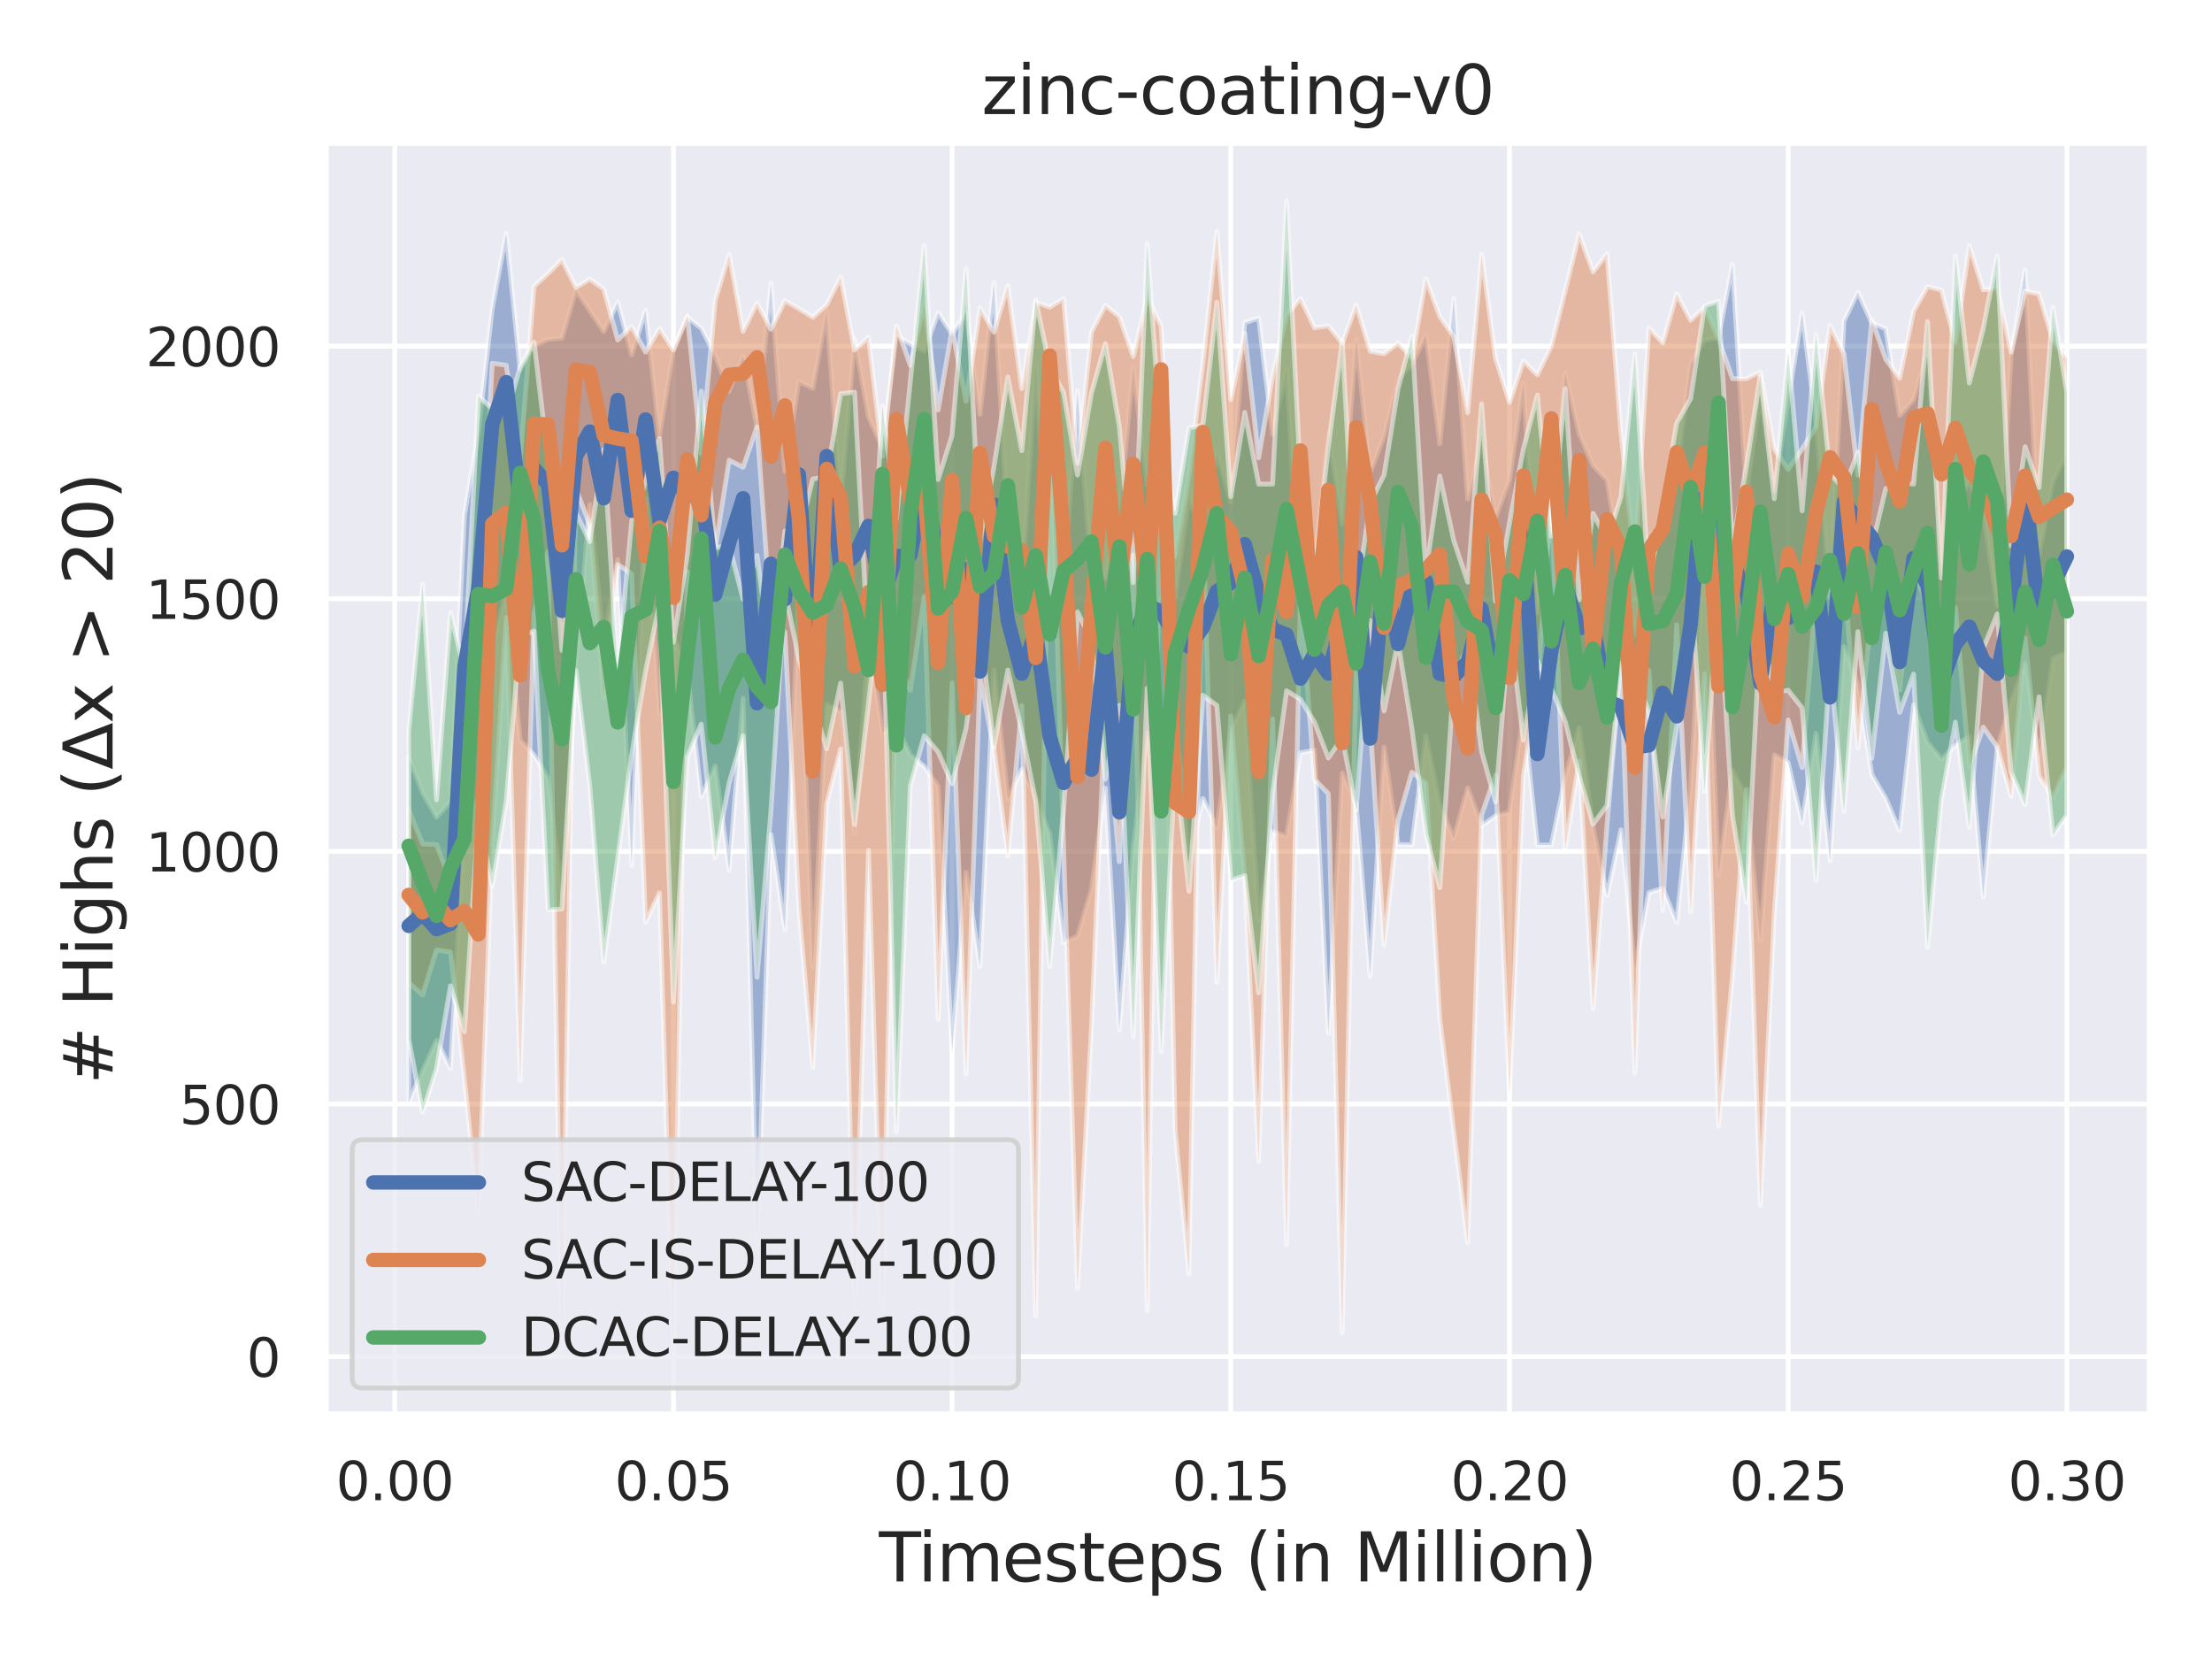 <?xml version="1.0" encoding="utf-8" standalone="no"?>
<!DOCTYPE svg PUBLIC "-//W3C//DTD SVG 1.1//EN"
  "http://www.w3.org/Graphics/SVG/1.1/DTD/svg11.dtd">
<svg xmlns:xlink="http://www.w3.org/1999/xlink" width="460.8pt" height="345.6pt" viewBox="0 0 460.8 345.6" xmlns="http://www.w3.org/2000/svg" version="1.1">
 <defs>
  <style type="text/css">*{stroke-linejoin: round; stroke-linecap: butt}</style>
 </defs>
 <g id="figure_1">
  <g id="patch_1">
   <path d="M 0 345.6 
L 460.8 345.6 
L 460.8 0 
L 0 0 
z
" style="fill: #ffffff"/>
  </g>
  <g id="axes_1">
   <g id="patch_2">
    <path d="M 67.86 294.66 
L 447.84 294.66 
L 447.84 29.76 
L 67.86 29.76 
z
" style="fill: #eaeaf2"/>
   </g>
   <g id="matplotlib.axis_1">
    <g id="xtick_1">
     <g id="line2d_1">
      <path d="M 82.229 294.66 
L 82.229 29.76 
" clip-path="url(#pa366c157c0)" style="fill: none; stroke: #ffffff; stroke-linecap: round"/>
     </g>
     <g id="text_1">
      <!-- 0.00 -->
      <g style="fill: #262626" transform="translate(69.983 312.518)scale(0.11 -0.11)">
       <defs>
        <path id="DejaVuSans-30" d="M 2034 4250 
Q 1547 4250 1301 3770 
Q 1056 3291 1056 2328 
Q 1056 1369 1301 889 
Q 1547 409 2034 409 
Q 2525 409 2770 889 
Q 3016 1369 3016 2328 
Q 3016 3291 2770 3770 
Q 2525 4250 2034 4250 
z
M 2034 4750 
Q 2819 4750 3233 4129 
Q 3647 3509 3647 2328 
Q 3647 1150 3233 529 
Q 2819 -91 2034 -91 
Q 1250 -91 836 529 
Q 422 1150 422 2328 
Q 422 3509 836 4129 
Q 1250 4750 2034 4750 
z
" transform="scale(0.016)"/>
        <path id="DejaVuSans-2e" d="M 684 794 
L 1344 794 
L 1344 0 
L 684 0 
L 684 794 
z
" transform="scale(0.016)"/>
       </defs>
       <use xlink:href="#DejaVuSans-30"/>
       <use xlink:href="#DejaVuSans-2e" x="63.623"/>
       <use xlink:href="#DejaVuSans-30" x="95.41"/>
       <use xlink:href="#DejaVuSans-30" x="159.033"/>
      </g>
     </g>
    </g>
    <g id="xtick_2">
     <g id="line2d_2">
      <path d="M 140.286 294.66 
L 140.286 29.76 
" clip-path="url(#pa366c157c0)" style="fill: none; stroke: #ffffff; stroke-linecap: round"/>
     </g>
     <g id="text_2">
      <!-- 0.05 -->
      <g style="fill: #262626" transform="translate(128.039 312.518)scale(0.11 -0.11)">
       <defs>
        <path id="DejaVuSans-35" d="M 691 4666 
L 3169 4666 
L 3169 4134 
L 1269 4134 
L 1269 2991 
Q 1406 3038 1543 3061 
Q 1681 3084 1819 3084 
Q 2600 3084 3056 2656 
Q 3513 2228 3513 1497 
Q 3513 744 3044 326 
Q 2575 -91 1722 -91 
Q 1428 -91 1123 -41 
Q 819 9 494 109 
L 494 744 
Q 775 591 1075 516 
Q 1375 441 1709 441 
Q 2250 441 2565 725 
Q 2881 1009 2881 1497 
Q 2881 1984 2565 2268 
Q 2250 2553 1709 2553 
Q 1456 2553 1204 2497 
Q 953 2441 691 2322 
L 691 4666 
z
" transform="scale(0.016)"/>
       </defs>
       <use xlink:href="#DejaVuSans-30"/>
       <use xlink:href="#DejaVuSans-2e" x="63.623"/>
       <use xlink:href="#DejaVuSans-30" x="95.41"/>
       <use xlink:href="#DejaVuSans-35" x="159.033"/>
      </g>
     </g>
    </g>
    <g id="xtick_3">
     <g id="line2d_3">
      <path d="M 198.342 294.66 
L 198.342 29.76 
" clip-path="url(#pa366c157c0)" style="fill: none; stroke: #ffffff; stroke-linecap: round"/>
     </g>
     <g id="text_3">
      <!-- 0.10 -->
      <g style="fill: #262626" transform="translate(186.096 312.518)scale(0.11 -0.11)">
       <defs>
        <path id="DejaVuSans-31" d="M 794 531 
L 1825 531 
L 1825 4091 
L 703 3866 
L 703 4441 
L 1819 4666 
L 2450 4666 
L 2450 531 
L 3481 531 
L 3481 0 
L 794 0 
L 794 531 
z
" transform="scale(0.016)"/>
       </defs>
       <use xlink:href="#DejaVuSans-30"/>
       <use xlink:href="#DejaVuSans-2e" x="63.623"/>
       <use xlink:href="#DejaVuSans-31" x="95.41"/>
       <use xlink:href="#DejaVuSans-30" x="159.033"/>
      </g>
     </g>
    </g>
    <g id="xtick_4">
     <g id="line2d_4">
      <path d="M 256.399 294.66 
L 256.399 29.76 
" clip-path="url(#pa366c157c0)" style="fill: none; stroke: #ffffff; stroke-linecap: round"/>
     </g>
     <g id="text_4">
      <!-- 0.15 -->
      <g style="fill: #262626" transform="translate(244.152 312.518)scale(0.11 -0.11)">
       <use xlink:href="#DejaVuSans-30"/>
       <use xlink:href="#DejaVuSans-2e" x="63.623"/>
       <use xlink:href="#DejaVuSans-31" x="95.41"/>
       <use xlink:href="#DejaVuSans-35" x="159.033"/>
      </g>
     </g>
    </g>
    <g id="xtick_5">
     <g id="line2d_5">
      <path d="M 314.455 294.66 
L 314.455 29.76 
" clip-path="url(#pa366c157c0)" style="fill: none; stroke: #ffffff; stroke-linecap: round"/>
     </g>
     <g id="text_5">
      <!-- 0.20 -->
      <g style="fill: #262626" transform="translate(302.209 312.518)scale(0.11 -0.11)">
       <defs>
        <path id="DejaVuSans-32" d="M 1228 531 
L 3431 531 
L 3431 0 
L 469 0 
L 469 531 
Q 828 903 1448 1529 
Q 2069 2156 2228 2338 
Q 2531 2678 2651 2914 
Q 2772 3150 2772 3378 
Q 2772 3750 2511 3984 
Q 2250 4219 1831 4219 
Q 1534 4219 1204 4116 
Q 875 4013 500 3803 
L 500 4441 
Q 881 4594 1212 4672 
Q 1544 4750 1819 4750 
Q 2544 4750 2975 4387 
Q 3406 4025 3406 3419 
Q 3406 3131 3298 2873 
Q 3191 2616 2906 2266 
Q 2828 2175 2409 1742 
Q 1991 1309 1228 531 
z
" transform="scale(0.016)"/>
       </defs>
       <use xlink:href="#DejaVuSans-30"/>
       <use xlink:href="#DejaVuSans-2e" x="63.623"/>
       <use xlink:href="#DejaVuSans-32" x="95.41"/>
       <use xlink:href="#DejaVuSans-30" x="159.033"/>
      </g>
     </g>
    </g>
    <g id="xtick_6">
     <g id="line2d_6">
      <path d="M 372.512 294.66 
L 372.512 29.76 
" clip-path="url(#pa366c157c0)" style="fill: none; stroke: #ffffff; stroke-linecap: round"/>
     </g>
     <g id="text_6">
      <!-- 0.25 -->
      <g style="fill: #262626" transform="translate(360.266 312.518)scale(0.11 -0.11)">
       <use xlink:href="#DejaVuSans-30"/>
       <use xlink:href="#DejaVuSans-2e" x="63.623"/>
       <use xlink:href="#DejaVuSans-32" x="95.41"/>
       <use xlink:href="#DejaVuSans-35" x="159.033"/>
      </g>
     </g>
    </g>
    <g id="xtick_7">
     <g id="line2d_7">
      <path d="M 430.568 294.66 
L 430.568 29.76 
" clip-path="url(#pa366c157c0)" style="fill: none; stroke: #ffffff; stroke-linecap: round"/>
     </g>
     <g id="text_7">
      <!-- 0.30 -->
      <g style="fill: #262626" transform="translate(418.322 312.518)scale(0.11 -0.11)">
       <defs>
        <path id="DejaVuSans-33" d="M 2597 2516 
Q 3050 2419 3304 2112 
Q 3559 1806 3559 1356 
Q 3559 666 3084 287 
Q 2609 -91 1734 -91 
Q 1441 -91 1130 -33 
Q 819 25 488 141 
L 488 750 
Q 750 597 1062 519 
Q 1375 441 1716 441 
Q 2309 441 2620 675 
Q 2931 909 2931 1356 
Q 2931 1769 2642 2001 
Q 2353 2234 1838 2234 
L 1294 2234 
L 1294 2753 
L 1863 2753 
Q 2328 2753 2575 2939 
Q 2822 3125 2822 3475 
Q 2822 3834 2567 4026 
Q 2313 4219 1838 4219 
Q 1578 4219 1281 4162 
Q 984 4106 628 3988 
L 628 4550 
Q 988 4650 1302 4700 
Q 1616 4750 1894 4750 
Q 2613 4750 3031 4423 
Q 3450 4097 3450 3541 
Q 3450 3153 3228 2886 
Q 3006 2619 2597 2516 
z
" transform="scale(0.016)"/>
       </defs>
       <use xlink:href="#DejaVuSans-30"/>
       <use xlink:href="#DejaVuSans-2e" x="63.623"/>
       <use xlink:href="#DejaVuSans-33" x="95.41"/>
       <use xlink:href="#DejaVuSans-30" x="159.033"/>
      </g>
     </g>
    </g>
    <g id="text_8">
     <!-- Timesteps (in Million) -->
     <g style="fill: #262626" transform="translate(183.104 329.444)scale(0.14 -0.14)">
      <defs>
       <path id="DejaVuSans-54" d="M -19 4666 
L 3928 4666 
L 3928 4134 
L 2272 4134 
L 2272 0 
L 1638 0 
L 1638 4134 
L -19 4134 
L -19 4666 
z
" transform="scale(0.016)"/>
       <path id="DejaVuSans-69" d="M 603 3500 
L 1178 3500 
L 1178 0 
L 603 0 
L 603 3500 
z
M 603 4863 
L 1178 4863 
L 1178 4134 
L 603 4134 
L 603 4863 
z
" transform="scale(0.016)"/>
       <path id="DejaVuSans-6d" d="M 3328 2828 
Q 3544 3216 3844 3400 
Q 4144 3584 4550 3584 
Q 5097 3584 5394 3201 
Q 5691 2819 5691 2113 
L 5691 0 
L 5113 0 
L 5113 2094 
Q 5113 2597 4934 2840 
Q 4756 3084 4391 3084 
Q 3944 3084 3684 2787 
Q 3425 2491 3425 1978 
L 3425 0 
L 2847 0 
L 2847 2094 
Q 2847 2600 2669 2842 
Q 2491 3084 2119 3084 
Q 1678 3084 1418 2786 
Q 1159 2488 1159 1978 
L 1159 0 
L 581 0 
L 581 3500 
L 1159 3500 
L 1159 2956 
Q 1356 3278 1631 3431 
Q 1906 3584 2284 3584 
Q 2666 3584 2933 3390 
Q 3200 3197 3328 2828 
z
" transform="scale(0.016)"/>
       <path id="DejaVuSans-65" d="M 3597 1894 
L 3597 1613 
L 953 1613 
Q 991 1019 1311 708 
Q 1631 397 2203 397 
Q 2534 397 2845 478 
Q 3156 559 3463 722 
L 3463 178 
Q 3153 47 2828 -22 
Q 2503 -91 2169 -91 
Q 1331 -91 842 396 
Q 353 884 353 1716 
Q 353 2575 817 3079 
Q 1281 3584 2069 3584 
Q 2775 3584 3186 3129 
Q 3597 2675 3597 1894 
z
M 3022 2063 
Q 3016 2534 2758 2815 
Q 2500 3097 2075 3097 
Q 1594 3097 1305 2825 
Q 1016 2553 972 2059 
L 3022 2063 
z
" transform="scale(0.016)"/>
       <path id="DejaVuSans-73" d="M 2834 3397 
L 2834 2853 
Q 2591 2978 2328 3040 
Q 2066 3103 1784 3103 
Q 1356 3103 1142 2972 
Q 928 2841 928 2578 
Q 928 2378 1081 2264 
Q 1234 2150 1697 2047 
L 1894 2003 
Q 2506 1872 2764 1633 
Q 3022 1394 3022 966 
Q 3022 478 2636 193 
Q 2250 -91 1575 -91 
Q 1294 -91 989 -36 
Q 684 19 347 128 
L 347 722 
Q 666 556 975 473 
Q 1284 391 1588 391 
Q 1994 391 2212 530 
Q 2431 669 2431 922 
Q 2431 1156 2273 1281 
Q 2116 1406 1581 1522 
L 1381 1569 
Q 847 1681 609 1914 
Q 372 2147 372 2553 
Q 372 3047 722 3315 
Q 1072 3584 1716 3584 
Q 2034 3584 2315 3537 
Q 2597 3491 2834 3397 
z
" transform="scale(0.016)"/>
       <path id="DejaVuSans-74" d="M 1172 4494 
L 1172 3500 
L 2356 3500 
L 2356 3053 
L 1172 3053 
L 1172 1153 
Q 1172 725 1289 603 
Q 1406 481 1766 481 
L 2356 481 
L 2356 0 
L 1766 0 
Q 1100 0 847 248 
Q 594 497 594 1153 
L 594 3053 
L 172 3053 
L 172 3500 
L 594 3500 
L 594 4494 
L 1172 4494 
z
" transform="scale(0.016)"/>
       <path id="DejaVuSans-70" d="M 1159 525 
L 1159 -1331 
L 581 -1331 
L 581 3500 
L 1159 3500 
L 1159 2969 
Q 1341 3281 1617 3432 
Q 1894 3584 2278 3584 
Q 2916 3584 3314 3078 
Q 3713 2572 3713 1747 
Q 3713 922 3314 415 
Q 2916 -91 2278 -91 
Q 1894 -91 1617 61 
Q 1341 213 1159 525 
z
M 3116 1747 
Q 3116 2381 2855 2742 
Q 2594 3103 2138 3103 
Q 1681 3103 1420 2742 
Q 1159 2381 1159 1747 
Q 1159 1113 1420 752 
Q 1681 391 2138 391 
Q 2594 391 2855 752 
Q 3116 1113 3116 1747 
z
" transform="scale(0.016)"/>
       <path id="DejaVuSans-20" transform="scale(0.016)"/>
       <path id="DejaVuSans-28" d="M 1984 4856 
Q 1566 4138 1362 3434 
Q 1159 2731 1159 2009 
Q 1159 1288 1364 580 
Q 1569 -128 1984 -844 
L 1484 -844 
Q 1016 -109 783 600 
Q 550 1309 550 2009 
Q 550 2706 781 3412 
Q 1013 4119 1484 4856 
L 1984 4856 
z
" transform="scale(0.016)"/>
       <path id="DejaVuSans-6e" d="M 3513 2113 
L 3513 0 
L 2938 0 
L 2938 2094 
Q 2938 2591 2744 2837 
Q 2550 3084 2163 3084 
Q 1697 3084 1428 2787 
Q 1159 2491 1159 1978 
L 1159 0 
L 581 0 
L 581 3500 
L 1159 3500 
L 1159 2956 
Q 1366 3272 1645 3428 
Q 1925 3584 2291 3584 
Q 2894 3584 3203 3211 
Q 3513 2838 3513 2113 
z
" transform="scale(0.016)"/>
       <path id="DejaVuSans-4d" d="M 628 4666 
L 1569 4666 
L 2759 1491 
L 3956 4666 
L 4897 4666 
L 4897 0 
L 4281 0 
L 4281 4097 
L 3078 897 
L 2444 897 
L 1241 4097 
L 1241 0 
L 628 0 
L 628 4666 
z
" transform="scale(0.016)"/>
       <path id="DejaVuSans-6c" d="M 603 4863 
L 1178 4863 
L 1178 0 
L 603 0 
L 603 4863 
z
" transform="scale(0.016)"/>
       <path id="DejaVuSans-6f" d="M 1959 3097 
Q 1497 3097 1228 2736 
Q 959 2375 959 1747 
Q 959 1119 1226 758 
Q 1494 397 1959 397 
Q 2419 397 2687 759 
Q 2956 1122 2956 1747 
Q 2956 2369 2687 2733 
Q 2419 3097 1959 3097 
z
M 1959 3584 
Q 2709 3584 3137 3096 
Q 3566 2609 3566 1747 
Q 3566 888 3137 398 
Q 2709 -91 1959 -91 
Q 1206 -91 779 398 
Q 353 888 353 1747 
Q 353 2609 779 3096 
Q 1206 3584 1959 3584 
z
" transform="scale(0.016)"/>
       <path id="DejaVuSans-29" d="M 513 4856 
L 1013 4856 
Q 1481 4119 1714 3412 
Q 1947 2706 1947 2009 
Q 1947 1309 1714 600 
Q 1481 -109 1013 -844 
L 513 -844 
Q 928 -128 1133 580 
Q 1338 1288 1338 2009 
Q 1338 2731 1133 3434 
Q 928 4138 513 4856 
z
" transform="scale(0.016)"/>
      </defs>
      <use xlink:href="#DejaVuSans-54"/>
      <use xlink:href="#DejaVuSans-69" x="57.959"/>
      <use xlink:href="#DejaVuSans-6d" x="85.742"/>
      <use xlink:href="#DejaVuSans-65" x="183.154"/>
      <use xlink:href="#DejaVuSans-73" x="244.678"/>
      <use xlink:href="#DejaVuSans-74" x="296.777"/>
      <use xlink:href="#DejaVuSans-65" x="335.986"/>
      <use xlink:href="#DejaVuSans-70" x="397.51"/>
      <use xlink:href="#DejaVuSans-73" x="460.986"/>
      <use xlink:href="#DejaVuSans-20" x="513.086"/>
      <use xlink:href="#DejaVuSans-28" x="544.873"/>
      <use xlink:href="#DejaVuSans-69" x="583.887"/>
      <use xlink:href="#DejaVuSans-6e" x="611.67"/>
      <use xlink:href="#DejaVuSans-20" x="675.049"/>
      <use xlink:href="#DejaVuSans-4d" x="706.836"/>
      <use xlink:href="#DejaVuSans-69" x="793.115"/>
      <use xlink:href="#DejaVuSans-6c" x="820.898"/>
      <use xlink:href="#DejaVuSans-6c" x="848.682"/>
      <use xlink:href="#DejaVuSans-69" x="876.465"/>
      <use xlink:href="#DejaVuSans-6f" x="904.248"/>
      <use xlink:href="#DejaVuSans-6e" x="965.43"/>
      <use xlink:href="#DejaVuSans-29" x="1028.809"/>
     </g>
    </g>
   </g>
   <g id="matplotlib.axis_2">
    <g id="ytick_1">
     <g id="line2d_8">
      <path d="M 67.86 282.619 
L 447.84 282.619 
" clip-path="url(#pa366c157c0)" style="fill: none; stroke: #ffffff; stroke-linecap: round"/>
     </g>
     <g id="text_9">
      <!-- 0 -->
      <g style="fill: #262626" transform="translate(51.361 286.798)scale(0.11 -0.11)">
       <use xlink:href="#DejaVuSans-30"/>
      </g>
     </g>
    </g>
    <g id="ytick_2">
     <g id="line2d_9">
      <path d="M 67.86 229.993 
L 447.84 229.993 
" clip-path="url(#pa366c157c0)" style="fill: none; stroke: #ffffff; stroke-linecap: round"/>
     </g>
     <g id="text_10">
      <!-- 500 -->
      <g style="fill: #262626" transform="translate(37.364 234.172)scale(0.11 -0.11)">
       <use xlink:href="#DejaVuSans-35"/>
       <use xlink:href="#DejaVuSans-30" x="63.623"/>
       <use xlink:href="#DejaVuSans-30" x="127.246"/>
      </g>
     </g>
    </g>
    <g id="ytick_3">
     <g id="line2d_10">
      <path d="M 67.86 177.366 
L 447.84 177.366 
" clip-path="url(#pa366c157c0)" style="fill: none; stroke: #ffffff; stroke-linecap: round"/>
     </g>
     <g id="text_11">
      <!-- 1000 -->
      <g style="fill: #262626" transform="translate(30.365 181.546)scale(0.11 -0.11)">
       <use xlink:href="#DejaVuSans-31"/>
       <use xlink:href="#DejaVuSans-30" x="63.623"/>
       <use xlink:href="#DejaVuSans-30" x="127.246"/>
       <use xlink:href="#DejaVuSans-30" x="190.869"/>
      </g>
     </g>
    </g>
    <g id="ytick_4">
     <g id="line2d_11">
      <path d="M 67.86 124.74 
L 447.84 124.74 
" clip-path="url(#pa366c157c0)" style="fill: none; stroke: #ffffff; stroke-linecap: round"/>
     </g>
     <g id="text_12">
      <!-- 1500 -->
      <g style="fill: #262626" transform="translate(30.365 128.919)scale(0.11 -0.11)">
       <use xlink:href="#DejaVuSans-31"/>
       <use xlink:href="#DejaVuSans-35" x="63.623"/>
       <use xlink:href="#DejaVuSans-30" x="127.246"/>
       <use xlink:href="#DejaVuSans-30" x="190.869"/>
      </g>
     </g>
    </g>
    <g id="ytick_5">
     <g id="line2d_12">
      <path d="M 67.86 72.114 
L 447.84 72.114 
" clip-path="url(#pa366c157c0)" style="fill: none; stroke: #ffffff; stroke-linecap: round"/>
     </g>
     <g id="text_13">
      <!-- 2000 -->
      <g style="fill: #262626" transform="translate(30.365 76.293)scale(0.11 -0.11)">
       <use xlink:href="#DejaVuSans-32"/>
       <use xlink:href="#DejaVuSans-30" x="63.623"/>
       <use xlink:href="#DejaVuSans-30" x="127.246"/>
       <use xlink:href="#DejaVuSans-30" x="190.869"/>
      </g>
     </g>
    </g>
    <g id="text_14">
     <!-- # Highs (Δx &gt; 20) -->
     <g style="fill: #262626" transform="translate(23.453 225.877)rotate(-90)scale(0.14 -0.14)">
      <defs>
       <path id="DejaVuSans-23" d="M 3272 2816 
L 2363 2816 
L 2100 1772 
L 3016 1772 
L 3272 2816 
z
M 2803 4594 
L 2478 3297 
L 3391 3297 
L 3719 4594 
L 4219 4594 
L 3897 3297 
L 4872 3297 
L 4872 2816 
L 3775 2816 
L 3519 1772 
L 4513 1772 
L 4513 1294 
L 3397 1294 
L 3072 0 
L 2572 0 
L 2894 1294 
L 1978 1294 
L 1656 0 
L 1153 0 
L 1478 1294 
L 494 1294 
L 494 1772 
L 1594 1772 
L 1856 2816 
L 850 2816 
L 850 3297 
L 1978 3297 
L 2297 4594 
L 2803 4594 
z
" transform="scale(0.016)"/>
       <path id="DejaVuSans-48" d="M 628 4666 
L 1259 4666 
L 1259 2753 
L 3553 2753 
L 3553 4666 
L 4184 4666 
L 4184 0 
L 3553 0 
L 3553 2222 
L 1259 2222 
L 1259 0 
L 628 0 
L 628 4666 
z
" transform="scale(0.016)"/>
       <path id="DejaVuSans-67" d="M 2906 1791 
Q 2906 2416 2648 2759 
Q 2391 3103 1925 3103 
Q 1463 3103 1205 2759 
Q 947 2416 947 1791 
Q 947 1169 1205 825 
Q 1463 481 1925 481 
Q 2391 481 2648 825 
Q 2906 1169 2906 1791 
z
M 3481 434 
Q 3481 -459 3084 -895 
Q 2688 -1331 1869 -1331 
Q 1566 -1331 1297 -1286 
Q 1028 -1241 775 -1147 
L 775 -588 
Q 1028 -725 1275 -790 
Q 1522 -856 1778 -856 
Q 2344 -856 2625 -561 
Q 2906 -266 2906 331 
L 2906 616 
Q 2728 306 2450 153 
Q 2172 0 1784 0 
Q 1141 0 747 490 
Q 353 981 353 1791 
Q 353 2603 747 3093 
Q 1141 3584 1784 3584 
Q 2172 3584 2450 3431 
Q 2728 3278 2906 2969 
L 2906 3500 
L 3481 3500 
L 3481 434 
z
" transform="scale(0.016)"/>
       <path id="DejaVuSans-68" d="M 3513 2113 
L 3513 0 
L 2938 0 
L 2938 2094 
Q 2938 2591 2744 2837 
Q 2550 3084 2163 3084 
Q 1697 3084 1428 2787 
Q 1159 2491 1159 1978 
L 1159 0 
L 581 0 
L 581 4863 
L 1159 4863 
L 1159 2956 
Q 1366 3272 1645 3428 
Q 1925 3584 2291 3584 
Q 2894 3584 3203 3211 
Q 3513 2838 3513 2113 
z
" transform="scale(0.016)"/>
       <path id="DejaVuSans-394" d="M 2188 4044 
L 906 525 
L 3472 525 
L 2188 4044 
z
M 50 0 
L 1831 4666 
L 2547 4666 
L 4325 0 
L 50 0 
z
" transform="scale(0.016)"/>
       <path id="DejaVuSans-78" d="M 3513 3500 
L 2247 1797 
L 3578 0 
L 2900 0 
L 1881 1375 
L 863 0 
L 184 0 
L 1544 1831 
L 300 3500 
L 978 3500 
L 1906 2253 
L 2834 3500 
L 3513 3500 
z
" transform="scale(0.016)"/>
       <path id="DejaVuSans-3e" d="M 678 3150 
L 678 3719 
L 4684 2266 
L 4684 1747 
L 678 294 
L 678 863 
L 3897 2003 
L 678 3150 
z
" transform="scale(0.016)"/>
      </defs>
      <use xlink:href="#DejaVuSans-23"/>
      <use xlink:href="#DejaVuSans-20" x="83.789"/>
      <use xlink:href="#DejaVuSans-48" x="115.576"/>
      <use xlink:href="#DejaVuSans-69" x="190.771"/>
      <use xlink:href="#DejaVuSans-67" x="218.555"/>
      <use xlink:href="#DejaVuSans-68" x="282.031"/>
      <use xlink:href="#DejaVuSans-73" x="345.41"/>
      <use xlink:href="#DejaVuSans-20" x="397.51"/>
      <use xlink:href="#DejaVuSans-28" x="429.297"/>
      <use xlink:href="#DejaVuSans-394" x="468.311"/>
      <use xlink:href="#DejaVuSans-78" x="536.719"/>
      <use xlink:href="#DejaVuSans-20" x="595.898"/>
      <use xlink:href="#DejaVuSans-3e" x="627.686"/>
      <use xlink:href="#DejaVuSans-20" x="711.475"/>
      <use xlink:href="#DejaVuSans-32" x="743.262"/>
      <use xlink:href="#DejaVuSans-30" x="806.885"/>
      <use xlink:href="#DejaVuSans-29" x="870.508"/>
     </g>
    </g>
   </g>
   <g id="PolyCollection_1">
    <defs>
     <path id="m5cfdfb8ce4" d="M 85.132 -115.965 
L 85.132 -187.916 
L 88.035 -180.401 
L 90.937 -175.349 
L 93.84 -178.612 
L 96.743 -238.269 
L 99.646 -255.509 
L 102.549 -281.338 
L 105.452 -297 
L 108.354 -268.56 
L 111.257 -273.571 
L 114.16 -274.897 
L 117.063 -275.149 
L 119.966 -285.127 
L 122.869 -280.875 
L 125.771 -276.56 
L 128.674 -282.643 
L 131.577 -271.697 
L 134.48 -280.938 
L 137.383 -254.836 
L 140.286 -272.75 
L 143.188 -279.528 
L 146.091 -277.233 
L 148.994 -271.508 
L 151.897 -264.098 
L 154.8 -271.402 
L 157.702 -256.541 
L 160.605 -286.58 
L 163.508 -247.447 
L 166.411 -266.119 
L 169.314 -264.708 
L 172.217 -280.791 
L 175.119 -240.626 
L 178.022 -274.981 
L 180.925 -258.73 
L 183.828 -252.267 
L 186.731 -275.612 
L 189.634 -273.992 
L 192.536 -272.476 
L 195.439 -280.454 
L 198.342 -276.033 
L 201.245 -280.517 
L 204.148 -259.277 
L 207.051 -286.727 
L 209.953 -234.585 
L 212.856 -222.776 
L 215.759 -269.908 
L 218.662 -221.513 
L 221.565 -222.755 
L 224.467 -264.203 
L 227.37 -225.681 
L 230.273 -225.133 
L 233.176 -238.921 
L 236.079 -269.15 
L 238.982 -244.563 
L 241.884 -261.909 
L 244.787 -220.923 
L 247.69 -242.226 
L 250.593 -233.301 
L 253.496 -251.194 
L 256.399 -241.068 
L 259.301 -278.37 
L 262.204 -279.338 
L 265.107 -255.13 
L 268.01 -268.75 
L 270.913 -217.281 
L 273.816 -228.985 
L 276.718 -255.53 
L 279.621 -236.395 
L 282.524 -274.96 
L 285.427 -247.131 
L 288.33 -254.772 
L 291.233 -266.582 
L 294.135 -269.634 
L 297.038 -275.844 
L 299.941 -253.151 
L 302.844 -283.485 
L 305.747 -241.658 
L 308.649 -253.72 
L 311.552 -237.785 
L 314.455 -245.721 
L 317.358 -265.803 
L 320.261 -217.997 
L 323.164 -236.922 
L 326.066 -267.866 
L 328.969 -255.235 
L 331.872 -248.605 
L 334.775 -245.573 
L 337.678 -227.743 
L 340.581 -213.177 
L 343.483 -234.311 
L 346.386 -235.153 
L 349.289 -247.215 
L 352.192 -269.739 
L 355.095 -274.686 
L 357.998 -275.255 
L 360.9 -290.516 
L 363.803 -242.921 
L 366.706 -263.361 
L 369.609 -243.258 
L 372.512 -262.308 
L 375.414 -280.412 
L 378.317 -257.698 
L 381.22 -221.26 
L 384.123 -278.686 
L 387.026 -284.706 
L 389.929 -278.328 
L 392.831 -277.086 
L 395.734 -259.046 
L 398.637 -262.351 
L 401.54 -272.518 
L 404.443 -225.996 
L 407.346 -240.269 
L 410.248 -245.236 
L 413.151 -238.69 
L 416.054 -219.471 
L 418.957 -271.865 
L 421.86 -289.358 
L 424.763 -229.975 
L 427.665 -245.279 
L 430.568 -251.152 
L 430.568 -209.787 
L 430.568 -209.787 
L 427.665 -208.44 
L 424.763 -187.832 
L 421.86 -207.388 
L 418.957 -199.431 
L 416.054 -189.705 
L 413.151 -158.719 
L 410.248 -192.189 
L 407.346 -190.358 
L 404.443 -187.453 
L 401.54 -190.968 
L 398.637 -198.778 
L 395.734 -172.57 
L 392.831 -179.306 
L 389.929 -184.232 
L 387.026 -203.03 
L 384.123 -210.903 
L 381.22 -166.213 
L 378.317 -192.863 
L 375.414 -174.17 
L 372.512 -186.695 
L 369.609 -188.337 
L 366.706 -149.73 
L 363.803 -179.622 
L 360.9 -185.137 
L 357.998 -163.308 
L 355.095 -233.869 
L 352.192 -181.643 
L 349.289 -153.456 
L 346.386 -160.55 
L 343.483 -159.666 
L 340.581 -143.689 
L 337.678 -172.738 
L 334.775 -158.992 
L 331.872 -173.202 
L 328.969 -193.999 
L 326.066 -183.643 
L 323.164 -169.56 
L 320.261 -169.581 
L 317.358 -196.904 
L 314.455 -176.401 
L 311.552 -175.643 
L 308.649 -173.58 
L 305.747 -181.495 
L 302.844 -170.949 
L 299.941 -177.875 
L 297.038 -192.379 
L 294.135 -169.623 
L 291.233 -169.686 
L 288.33 -189.958 
L 285.427 -142.236 
L 282.524 -177.938 
L 279.621 -184.548 
L 276.718 -130.322 
L 273.816 -189.305 
L 270.913 -188.8 
L 268.01 -171.412 
L 265.107 -172.36 
L 262.204 -154.003 
L 259.301 -199.578 
L 256.399 -193.536 
L 253.496 -173.096 
L 250.593 -179.243 
L 247.69 -166.234 
L 244.787 -197.178 
L 241.884 -184.758 
L 238.982 -192.947 
L 236.079 -169.034 
L 233.176 -131.016 
L 230.273 -181.432 
L 227.37 -160.361 
L 224.467 -150.593 
L 221.565 -149.267 
L 218.662 -171.875 
L 215.759 -179.369 
L 212.856 -185.348 
L 209.953 -179.033 
L 207.051 -206.019 
L 204.148 -144.194 
L 201.245 -163.876 
L 198.342 -126.343 
L 195.439 -181.769 
L 192.536 -185.937 
L 189.634 -188.4 
L 186.731 -194.61 
L 183.828 -192.947 
L 180.925 -211.935 
L 178.022 -172.086 
L 175.119 -197.368 
L 172.217 -198.883 
L 169.314 -144.173 
L 166.411 -223.049 
L 163.508 -151.94 
L 160.605 -171.749 
L 157.702 -85.358 
L 154.8 -200.125 
L 151.897 -164.318 
L 148.994 -186.063 
L 146.091 -179.601 
L 143.188 -205.788 
L 140.286 -213.134 
L 137.383 -196.694 
L 134.48 -241.805 
L 131.577 -165.287 
L 128.674 -229.028 
L 125.771 -211.913 
L 122.869 -240.5 
L 119.966 -206.967 
L 117.063 -159.203 
L 114.16 -183.495 
L 111.257 -188.295 
L 108.354 -191.389 
L 105.452 -222.081 
L 102.549 -210.798 
L 99.646 -179.643 
L 96.743 -173.98 
L 93.84 -122.975 
L 90.937 -128.89 
L 88.035 -122.491 
L 85.132 -115.965 
z
" style="stroke: #ffffff; stroke-opacity: 0.5"/>
    </defs>
    <g clip-path="url(#pa366c157c0)">
     <use xlink:href="#m5cfdfb8ce4" x="0" y="345.6" style="fill: #4c72b0; fill-opacity: 0.5; stroke: #ffffff; stroke-opacity: 0.5"/>
    </g>
   </g>
   <g id="PolyCollection_2">
    <defs>
     <path id="mf0aa498568" d="M 85.132 -140.931 
L 85.132 -176.991 
L 88.035 -169.791 
L 90.937 -169.644 
L 93.84 -162.045 
L 96.743 -176.212 
L 99.646 -215.408 
L 102.549 -269.929 
L 105.452 -269.508 
L 108.354 -249.826 
L 111.257 -285.969 
L 114.16 -288.601 
L 117.063 -291.527 
L 119.966 -285.717 
L 122.869 -287.443 
L 125.771 -285.401 
L 128.674 -274.77 
L 131.577 -277.591 
L 134.48 -272.265 
L 137.383 -277.17 
L 140.286 -272.707 
L 143.188 -279.801 
L 146.091 -251.046 
L 148.994 -283.001 
L 151.897 -292.642 
L 154.8 -276.581 
L 157.702 -282.496 
L 160.605 -277.023 
L 163.508 -282.98 
L 166.411 -281.296 
L 169.314 -279.507 
L 172.217 -282.117 
L 175.119 -287.885 
L 178.022 -272.686 
L 180.925 -275.36 
L 183.828 -250.52 
L 186.731 -277.76 
L 189.634 -269.487 
L 192.536 -282.391 
L 195.439 -260.182 
L 198.342 -277.065 
L 201.245 -261.993 
L 204.148 -281.486 
L 207.051 -276.412 
L 209.953 -286.117 
L 212.856 -264.624 
L 215.759 -282.664 
L 218.662 -281.612 
L 221.565 -283.38 
L 224.467 -249.131 
L 227.37 -276.391 
L 230.273 -281.991 
L 233.176 -279.633 
L 236.079 -271.339 
L 238.982 -283.738 
L 241.884 -277.675 
L 244.787 -229.596 
L 247.69 -246.921 
L 250.593 -270.034 
L 253.496 -297.337 
L 256.399 -262.33 
L 259.301 -276.118 
L 262.204 -250.225 
L 265.107 -267.319 
L 268.01 -279.844 
L 270.913 -283.485 
L 273.816 -277.318 
L 276.718 -277.739 
L 279.621 -274.097 
L 282.524 -282.117 
L 285.427 -272.434 
L 288.33 -271.886 
L 291.233 -274.202 
L 294.135 -271.002 
L 297.038 -287.527 
L 299.941 -279.633 
L 302.844 -275.507 
L 305.747 -259.593 
L 308.649 -292.663 
L 311.552 -270.939 
L 314.455 -261.782 
L 317.358 -270.413 
L 320.261 -267.508 
L 323.164 -273.507 
L 326.066 -285.064 
L 328.969 -296.852 
L 331.872 -288.937 
L 334.775 -292.769 
L 337.678 -255.446 
L 340.581 -228.607 
L 343.483 -277.318 
L 346.386 -274.16 
L 349.289 -284.39 
L 352.192 -278.875 
L 355.095 -281.633 
L 357.998 -275.023 
L 360.9 -266.729 
L 363.803 -266.708 
L 366.706 -268.161 
L 369.609 -252.036 
L 372.512 -247.826 
L 375.414 -252.036 
L 378.317 -256.646 
L 381.22 -277.823 
L 384.123 -271.929 
L 387.026 -246.605 
L 389.929 -279.002 
L 392.831 -270.771 
L 395.734 -266.834 
L 398.637 -280.77 
L 401.54 -285.906 
L 404.443 -285.169 
L 407.346 -274.223 
L 410.248 -294.432 
L 413.151 -285.211 
L 416.054 -285.611 
L 418.957 -272.223 
L 421.86 -284.959 
L 424.763 -284.369 
L 427.665 -274.665 
L 430.568 -271.002 
L 430.568 -185.79 
L 430.568 -185.79 
L 427.665 -179.411 
L 424.763 -183.979 
L 421.86 -212.671 
L 418.957 -179.643 
L 416.054 -190 
L 413.151 -194.126 
L 410.248 -185.937 
L 407.346 -219.008 
L 404.443 -197.915 
L 401.54 -219.029 
L 398.637 -227.049 
L 395.734 -201.851 
L 392.831 -222.776 
L 389.929 -218.313 
L 387.026 -189.789 
L 384.123 -226.059 
L 381.22 -225.028 
L 378.317 -222.376 
L 375.414 -185.706 
L 372.512 -195.62 
L 369.609 -155.056 
L 366.706 -94.451 
L 363.803 -181.159 
L 360.9 -142.278 
L 357.998 -111.018 
L 355.095 -205.262 
L 352.192 -155.645 
L 349.289 -215.429 
L 346.386 -155.919 
L 343.483 -205.977 
L 340.581 -122.049 
L 337.678 -208.04 
L 334.775 -173.833 
L 331.872 -135.437 
L 328.969 -187.137 
L 326.066 -168.655 
L 323.164 -241.574 
L 320.261 -202.714 
L 317.358 -183.979 
L 314.455 -117.439 
L 311.552 -184.148 
L 308.649 -175.833 
L 305.747 -86.663 
L 302.844 -109.987 
L 299.941 -133.248 
L 297.038 -182.443 
L 294.135 -184.737 
L 291.233 -174.675 
L 288.33 -148.657 
L 285.427 -195.157 
L 282.524 -207.682 
L 279.621 -67.907 
L 276.718 -180.253 
L 273.816 -183.264 
L 270.913 -221.365 
L 268.01 -86.41 
L 265.107 -195.831 
L 262.204 -103.651 
L 259.301 -162.676 
L 256.399 -196.441 
L 253.496 -140.889 
L 250.593 -236.669 
L 247.69 -80.2 
L 244.787 -110.134 
L 241.884 -256.856 
L 238.982 -72.517 
L 236.079 -229.975 
L 233.176 -166.108 
L 230.273 -198.441 
L 227.37 -131.69 
L 224.467 -77.169 
L 221.565 -168.907 
L 218.662 -264.498 
L 215.759 -71.464 
L 212.856 -198.61 
L 209.953 -167.181 
L 207.051 -189.558 
L 204.148 -204.63 
L 201.245 -121.838 
L 198.342 -203.346 
L 195.439 -133.184 
L 192.536 -221.344 
L 189.634 -201.788 
L 186.731 -209.051 
L 183.828 -72.685 
L 180.925 -168.444 
L 178.022 -73.401 
L 175.119 -189.621 
L 172.217 -178.233 
L 169.314 -123.249 
L 166.411 -156.487 
L 163.508 -213.871 
L 160.605 -216.608 
L 157.702 -256.709 
L 154.8 -248.268 
L 151.897 -249.741 
L 148.994 -231.322 
L 146.091 -218.671 
L 143.188 -226.523 
L 140.286 -62.981 
L 137.383 -159.582 
L 134.48 -153.519 
L 131.577 -226.059 
L 128.674 -228.017 
L 125.771 -200.209 
L 122.869 -236.248 
L 119.966 -243.784 
L 117.063 -63.928 
L 114.16 -230.712 
L 111.257 -217.787 
L 108.354 -120.428 
L 105.452 -216.966 
L 102.549 -169.77 
L 99.646 -92.957 
L 96.743 -120.723 
L 93.84 -147.267 
L 90.937 -147.709 
L 88.035 -138.321 
L 85.132 -140.931 
z
" style="stroke: #ffffff; stroke-opacity: 0.5"/>
    </defs>
    <g clip-path="url(#pa366c157c0)">
     <use xlink:href="#mf0aa498568" x="0" y="345.6" style="fill: #dd8452; fill-opacity: 0.5; stroke: #ffffff; stroke-opacity: 0.5"/>
    </g>
   </g>
   <g id="PolyCollection_3">
    <defs>
     <path id="m5f374e40ab" d="M 85.132 -129.185 
L 85.132 -193.179 
L 88.035 -223.912 
L 90.937 -178.969 
L 93.84 -218.018 
L 96.743 -205.809 
L 99.646 -263.066 
L 102.549 -260.435 
L 105.452 -259.067 
L 108.354 -269.171 
L 111.257 -274.328 
L 114.16 -249.804 
L 117.063 -210.124 
L 119.966 -238.753 
L 122.869 -232.754 
L 125.771 -251.91 
L 128.674 -205.598 
L 131.577 -236.964 
L 134.48 -245.173 
L 137.383 -254.225 
L 140.286 -211.808 
L 143.188 -230.122 
L 146.091 -264.119 
L 148.994 -231.49 
L 151.897 -232.017 
L 154.8 -220.755 
L 157.702 -229.912 
L 160.605 -207.914 
L 163.508 -234.964 
L 166.411 -233.911 
L 169.314 -245.805 
L 172.217 -246.331 
L 175.119 -263.593 
L 178.022 -263.908 
L 180.925 -209.072 
L 183.828 -261.066 
L 186.731 -237.49 
L 189.634 -266.119 
L 192.536 -294.432 
L 195.439 -245.7 
L 198.342 -254.962 
L 201.245 -289.695 
L 204.148 -232.859 
L 207.051 -248.226 
L 209.953 -267.066 
L 212.856 -251.699 
L 215.759 -283.17 
L 218.662 -269.276 
L 221.565 -263.803 
L 224.467 -246.647 
L 227.37 -263.698 
L 230.273 -274.013 
L 233.176 -256.751 
L 236.079 -224.228 
L 238.982 -294.853 
L 241.884 -253.488 
L 244.787 -238.648 
L 247.69 -256.435 
L 250.593 -257.067 
L 253.496 -282.643 
L 256.399 -242.121 
L 259.301 -259.698 
L 262.204 -244.752 
L 265.107 -244.752 
L 268.01 -303.799 
L 270.913 -246.121 
L 273.816 -226.228 
L 276.718 -252.541 
L 279.621 -274.644 
L 282.524 -220.649 
L 285.427 -240.858 
L 288.33 -246.647 
L 291.233 -264.645 
L 294.135 -275.591 
L 297.038 -226.333 
L 299.941 -246.436 
L 302.844 -232.964 
L 305.747 -224.333 
L 308.649 -261.488 
L 311.552 -220.334 
L 314.455 -236.648 
L 317.358 -252.12 
L 320.261 -263.277 
L 323.164 -233.911 
L 326.066 -264.645 
L 328.969 -220.649 
L 331.872 -238.648 
L 334.775 -233.069 
L 337.678 -242.121 
L 340.581 -271.802 
L 343.483 -223.807 
L 346.386 -240.437 
L 349.289 -257.488 
L 352.192 -262.54 
L 355.095 -281.907 
L 357.998 -282.854 
L 360.9 -232.017 
L 363.803 -248.647 
L 366.706 -267.487 
L 369.609 -241.7 
L 372.512 -272.329 
L 375.414 -239.174 
L 378.317 -275.907 
L 381.22 -246.963 
L 384.123 -243.7 
L 387.026 -251.383 
L 389.929 -231.49 
L 392.831 -243.805 
L 395.734 -245.068 
L 398.637 -244.752 
L 401.54 -278.644 
L 404.443 -225.175 
L 407.346 -292.327 
L 410.248 -265.803 
L 413.151 -277.17 
L 416.054 -292.327 
L 418.957 -231.911 
L 421.86 -252.541 
L 424.763 -244.016 
L 427.665 -281.591 
L 430.568 -263.908 
L 430.568 -175.812 
L 430.568 -175.812 
L 427.665 -171.602 
L 424.763 -200.441 
L 421.86 -177.917 
L 418.957 -184.758 
L 416.054 -217.702 
L 413.151 -210.545 
L 410.248 -173.18 
L 407.346 -195.178 
L 404.443 -179.075 
L 401.54 -148.341 
L 398.637 -205.177 
L 395.734 -197.178 
L 392.831 -213.703 
L 389.929 -187.6 
L 387.026 -214.019 
L 384.123 -176.443 
L 381.22 -207.388 
L 378.317 -162.129 
L 375.414 -198.125 
L 372.512 -201.809 
L 369.609 -201.388 
L 366.706 -215.176 
L 363.803 -157.603 
L 360.9 -175.707 
L 357.998 -222.649 
L 355.095 -180.653 
L 352.192 -224.333 
L 349.289 -194.336 
L 346.386 -175.391 
L 343.483 -197.283 
L 340.581 -204.862 
L 337.678 -207.388 
L 334.775 -177.812 
L 331.872 -173.917 
L 328.969 -183.916 
L 326.066 -195.284 
L 323.164 -202.125 
L 320.261 -207.914 
L 317.358 -191.389 
L 314.455 -215.492 
L 311.552 -178.548 
L 308.649 -189.074 
L 305.747 -210.966 
L 302.844 -204.02 
L 299.941 -160.655 
L 297.038 -171.812 
L 294.135 -193.81 
L 291.233 -211.913 
L 288.33 -197.494 
L 285.427 -216.334 
L 282.524 -176.864 
L 279.621 -191.915 
L 276.718 -187.705 
L 273.816 -195.178 
L 270.913 -199.915 
L 268.01 -201.704 
L 265.107 -180.232 
L 262.204 -138.763 
L 259.301 -163.181 
L 256.399 -162.234 
L 253.496 -198.652 
L 250.593 -200.757 
L 247.69 -159.919 
L 244.787 -186.442 
L 241.884 -126.448 
L 238.982 -202.23 
L 236.079 -129.606 
L 233.176 -198.652 
L 230.273 -183.285 
L 227.37 -212.229 
L 224.467 -218.123 
L 221.565 -177.075 
L 218.662 -144.236 
L 215.759 -178.759 
L 212.856 -193.179 
L 209.953 -206.019 
L 207.051 -189.916 
L 204.148 -214.755 
L 201.245 -193.915 
L 198.342 -182.337 
L 195.439 -188.968 
L 192.536 -192.336 
L 189.634 -181.916 
L 186.731 -109.818 
L 183.828 -225.596 
L 180.925 -199.073 
L 178.022 -173.812 
L 175.119 -203.283 
L 172.217 -189.6 
L 169.314 -198.862 
L 166.411 -208.335 
L 163.508 -222.439 
L 160.605 -176.759 
L 157.702 -142.026 
L 154.8 -192.336 
L 151.897 -182.548 
L 148.994 -166.865 
L 146.091 -194.757 
L 143.188 -187.916 
L 140.286 -136.868 
L 137.383 -219.913 
L 134.48 -205.809 
L 131.577 -188.232 
L 128.674 -166.76 
L 125.771 -145.183 
L 122.869 -181.706 
L 119.966 -205.914 
L 117.063 -156.235 
L 114.16 -156.024 
L 111.257 -214.124 
L 108.354 -213.177 
L 105.452 -178.654 
L 102.549 -160.971 
L 99.646 -175.496 
L 96.743 -130.658 
L 93.84 -140.236 
L 90.937 -122.975 
L 88.035 -113.923 
L 85.132 -129.185 
z
" style="stroke: #ffffff; stroke-opacity: 0.5"/>
    </defs>
    <g clip-path="url(#pa366c157c0)">
     <use xlink:href="#m5f374e40ab" x="0" y="345.6" style="fill: #55a868; fill-opacity: 0.5; stroke: #ffffff; stroke-opacity: 0.5"/>
    </g>
   </g>
   <g id="line2d_13">
    <path d="M 85.132 192.876 
L 88.035 190.308 
L 90.937 193.554 
L 93.84 192.447 
L 96.743 139.088 
L 99.646 122.526 
L 102.549 88.424 
L 105.452 79.616 
L 108.354 105.037 
L 111.257 97.551 
L 114.16 100.848 
L 117.063 127.258 
L 119.966 95.025 
L 122.869 89.901 
L 125.771 103.791 
L 128.674 83.329 
L 131.577 106.392 
L 134.48 87.388 
L 137.383 108.481 
L 140.286 99.534 
L 143.188 103.348 
L 146.091 102.78 
L 148.994 123.881 
L 151.897 113.065 
L 154.8 103.791 
L 157.702 146.485 
L 160.605 117.436 
L 163.508 124.845 
L 166.411 98.827 
L 169.314 141.623 
L 172.217 95.012 
L 175.119 118.522 
L 178.022 115.739 
L 180.925 109.554 
L 183.828 124.69 
L 186.731 115.899 
L 189.634 115.634 
L 192.536 101.403 
L 195.439 115.756 
L 198.342 124.357 
L 201.245 118.597 
L 204.148 139.896 
L 207.051 105.096 
L 209.953 129.266 
L 212.856 140.33 
L 215.759 131.32 
L 218.662 153.373 
L 221.565 163.107 
L 224.467 157.869 
L 227.37 160.337 
L 230.273 134.432 
L 233.176 169.224 
L 236.079 132.979 
L 238.982 126.138 
L 241.884 127.397 
L 244.787 132.546 
L 247.69 134.739 
L 250.593 130.706 
L 253.496 123.144 
L 256.399 121.439 
L 259.301 113.381 
L 262.204 123.835 
L 265.107 131.059 
L 268.01 132.2 
L 270.913 141.357 
L 273.816 136.267 
L 276.718 140.301 
L 279.621 129.316 
L 282.524 116.076 
L 285.427 153.853 
L 288.33 118.774 
L 291.233 134.166 
L 294.135 122.749 
L 297.038 121.014 
L 299.941 140.381 
L 302.844 140.957 
L 305.747 137.833 
L 308.649 126.795 
L 311.552 143.26 
L 314.455 135.303 
L 317.358 111.125 
L 320.261 157.078 
L 323.164 135.64 
L 326.066 121.814 
L 328.969 130.849 
L 331.872 130.289 
L 334.775 146.043 
L 337.678 147.222 
L 340.581 155.697 
L 343.483 155.263 
L 346.386 144.334 
L 349.289 149.234 
L 352.192 130.083 
L 355.095 94.49 
L 357.998 119.36 
L 360.9 117.393 
L 363.803 123.052 
L 366.706 142.355 
L 369.609 122.993 
L 372.512 128.735 
L 375.414 119.974 
L 378.317 119.111 
L 381.22 145.285 
L 384.123 104.489 
L 387.026 108.312 
L 389.929 111.954 
L 392.831 118.699 
L 395.734 137.913 
L 398.637 116.29 
L 401.54 121.94 
L 404.443 142.448 
L 407.346 134.225 
L 410.248 130.537 
L 413.151 137.589 
L 416.054 140.364 
L 418.957 126.626 
L 421.86 102.363 
L 424.763 127.523 
L 427.665 121.902 
L 430.568 115.916 
" clip-path="url(#pa366c157c0)" style="fill: none; stroke: #4c72b0; stroke-width: 3; stroke-linecap: round"/>
   </g>
   <g id="line2d_14">
    <path d="M 85.132 186.427 
L 88.035 190.064 
L 90.937 188.228 
L 93.84 191.698 
L 96.743 189.799 
L 99.646 194.662 
L 102.549 109.095 
L 105.452 106.826 
L 108.354 140.696 
L 111.257 88.268 
L 114.16 88.449 
L 117.063 113.6 
L 119.966 77.027 
L 122.869 77.511 
L 125.771 90.693 
L 128.674 91.35 
L 131.577 91.817 
L 134.48 115.886 
L 137.383 109.929 
L 140.286 124.513 
L 143.188 95.682 
L 146.091 107.344 
L 148.994 83.94 
L 151.897 78.075 
L 154.8 77.823 
L 157.702 74.438 
L 160.605 95.076 
L 163.508 84.466 
L 166.411 108.009 
L 169.314 160.724 
L 172.217 97.682 
L 175.119 103.546 
L 178.022 138.798 
L 180.925 123.346 
L 183.828 142.671 
L 186.731 87.283 
L 189.634 104.212 
L 192.536 101.942 
L 195.439 138.086 
L 198.342 100.014 
L 201.245 147.504 
L 204.148 94.326 
L 207.051 111.684 
L 209.953 113.819 
L 212.856 114.648 
L 215.759 137.063 
L 218.662 74.084 
L 221.565 111.659 
L 224.467 161.89 
L 227.37 127.291 
L 230.273 93.278 
L 233.176 122.5 
L 236.079 96.663 
L 238.982 123.595 
L 241.884 76.96 
L 244.787 167.228 
L 247.69 169.148 
L 250.593 89.994 
L 253.496 107.428 
L 256.399 110.762 
L 259.301 122.93 
L 262.204 160.846 
L 265.107 116.61 
L 268.01 127.489 
L 270.913 93.846 
L 273.816 134.735 
L 276.718 102.056 
L 279.621 154.847 
L 282.524 88.975 
L 285.427 104.405 
L 288.33 130.777 
L 291.233 122.092 
L 294.135 120.778 
L 297.038 118.669 
L 299.941 115.482 
L 302.844 145.727 
L 305.747 155.92 
L 308.649 104.043 
L 311.552 111.103 
L 314.455 141.239 
L 317.358 99.05 
L 320.261 113.339 
L 323.164 87.169 
L 326.066 127.152 
L 328.969 95.838 
L 331.872 136.284 
L 334.775 108.156 
L 337.678 114.257 
L 340.581 159.873 
L 343.483 114.535 
L 346.386 110.232 
L 349.289 94.2 
L 352.192 103.155 
L 355.095 94.263 
L 357.998 142.991 
L 360.9 123.831 
L 363.803 102.473 
L 366.706 140.532 
L 369.609 149.42 
L 372.512 115.364 
L 375.414 124.424 
L 378.317 106.902 
L 381.22 95.261 
L 384.123 99.349 
L 387.026 126.424 
L 389.929 85.232 
L 392.831 96.217 
L 395.734 104.456 
L 398.637 87.026 
L 401.54 86.112 
L 404.443 98.827 
L 407.346 89.16 
L 410.248 97.854 
L 413.151 101.681 
L 416.054 110.257 
L 418.957 111.689 
L 421.86 99.1 
L 424.763 107.698 
L 427.665 105.799 
L 430.568 104.081 
" clip-path="url(#pa366c157c0)" style="fill: none; stroke: #dd8452; stroke-width: 3; stroke-linecap: round"/>
   </g>
   <g id="line2d_15">
    <path d="M 85.132 176.182 
L 88.035 183.918 
L 90.937 190.812 
L 93.84 180.866 
L 96.743 174.788 
L 99.646 123.714 
L 102.549 124.187 
L 105.452 122.688 
L 108.354 98.506 
L 111.257 108.347 
L 114.16 139.633 
L 117.063 154 
L 119.966 120.661 
L 122.869 133.976 
L 125.771 130.608 
L 128.674 150.501 
L 131.577 128.45 
L 134.48 127.003 
L 137.383 110.61 
L 140.286 162.894 
L 143.188 136.476 
L 146.091 112.189 
L 148.994 153.606 
L 151.897 143.396 
L 154.8 137.449 
L 157.702 143.107 
L 160.605 146.238 
L 163.508 115.53 
L 166.411 123.003 
L 169.314 127.634 
L 172.217 126.056 
L 175.119 118.451 
L 178.022 126.582 
L 180.925 139.581 
L 183.828 98.743 
L 186.731 155.263 
L 189.634 107.294 
L 192.536 87.323 
L 195.439 126.74 
L 198.342 123.188 
L 201.245 107.926 
L 204.148 122.161 
L 207.051 119.504 
L 209.953 101.111 
L 212.856 126.529 
L 215.759 115.688 
L 218.662 132.16 
L 221.565 118.899 
L 224.467 116.504 
L 227.37 112.82 
L 230.273 134.871 
L 233.176 113.846 
L 236.079 147.79 
L 238.982 116.478 
L 241.884 169.025 
L 244.787 136.055 
L 247.69 126.871 
L 250.593 118.451 
L 253.496 106.926 
L 256.399 136.292 
L 259.301 120.346 
L 262.204 136.66 
L 265.107 122.24 
L 268.01 106.084 
L 270.913 121.319 
L 273.816 135.344 
L 276.718 126.082 
L 279.621 123.24 
L 282.524 138.212 
L 285.427 117.004 
L 288.33 129.897 
L 291.233 102.505 
L 294.135 109.715 
L 297.038 137.028 
L 299.941 123.266 
L 302.844 123.214 
L 305.747 129.45 
L 308.649 131.266 
L 311.552 147.501 
L 314.455 120.898 
L 317.358 123.714 
L 320.261 108.505 
L 323.164 133.608 
L 326.066 119.819 
L 328.969 142.265 
L 331.872 135.16 
L 334.775 149.474 
L 337.678 121.504 
L 340.581 110.715 
L 343.483 129.924 
L 346.386 129.371 
L 349.289 123.661 
L 352.192 101.479 
L 355.095 120.109 
L 357.998 83.849 
L 360.9 147.29 
L 363.803 130.213 
L 366.706 106.584 
L 369.609 128.924 
L 372.512 119.583 
L 375.414 130.582 
L 378.317 126.74 
L 381.22 116.662 
L 384.123 127.871 
L 387.026 115.294 
L 389.929 132.897 
L 392.831 115.057 
L 395.734 127.108 
L 398.637 118.977 
L 401.54 111.005 
L 404.443 151.158 
L 407.346 97.716 
L 410.248 117.583 
L 413.151 96.164 
L 416.054 104.426 
L 418.957 139.528 
L 421.86 123.345 
L 424.763 133.318 
L 427.665 117.635 
L 430.568 127.345 
" clip-path="url(#pa366c157c0)" style="fill: none; stroke: #55a868; stroke-width: 3; stroke-linecap: round"/>
   </g>
   <g id="patch_3">
    <path d="M 67.86 294.66 
L 67.86 29.76 
" style="fill: none; stroke: #ffffff; stroke-width: 1.25; stroke-linejoin: miter; stroke-linecap: square"/>
   </g>
   <g id="patch_4">
    <path d="M 447.84 294.66 
L 447.84 29.76 
" style="fill: none; stroke: #ffffff; stroke-width: 1.25; stroke-linejoin: miter; stroke-linecap: square"/>
   </g>
   <g id="patch_5">
    <path d="M 67.86 294.66 
L 447.84 294.66 
" style="fill: none; stroke: #ffffff; stroke-width: 1.25; stroke-linejoin: miter; stroke-linecap: square"/>
   </g>
   <g id="patch_6">
    <path d="M 67.86 29.76 
L 447.84 29.76 
" style="fill: none; stroke: #ffffff; stroke-width: 1.25; stroke-linejoin: miter; stroke-linecap: square"/>
   </g>
   <g id="text_15">
    <!-- zinc-coating-v0 -->
    <g style="fill: #262626" transform="translate(204.491 23.76)scale(0.14 -0.14)">
     <defs>
      <path id="DejaVuSans-7a" d="M 353 3500 
L 3084 3500 
L 3084 2975 
L 922 459 
L 3084 459 
L 3084 0 
L 275 0 
L 275 525 
L 2438 3041 
L 353 3041 
L 353 3500 
z
" transform="scale(0.016)"/>
      <path id="DejaVuSans-63" d="M 3122 3366 
L 3122 2828 
Q 2878 2963 2633 3030 
Q 2388 3097 2138 3097 
Q 1578 3097 1268 2742 
Q 959 2388 959 1747 
Q 959 1106 1268 751 
Q 1578 397 2138 397 
Q 2388 397 2633 464 
Q 2878 531 3122 666 
L 3122 134 
Q 2881 22 2623 -34 
Q 2366 -91 2075 -91 
Q 1284 -91 818 406 
Q 353 903 353 1747 
Q 353 2603 823 3093 
Q 1294 3584 2113 3584 
Q 2378 3584 2631 3529 
Q 2884 3475 3122 3366 
z
" transform="scale(0.016)"/>
      <path id="DejaVuSans-2d" d="M 313 2009 
L 1997 2009 
L 1997 1497 
L 313 1497 
L 313 2009 
z
" transform="scale(0.016)"/>
      <path id="DejaVuSans-61" d="M 2194 1759 
Q 1497 1759 1228 1600 
Q 959 1441 959 1056 
Q 959 750 1161 570 
Q 1363 391 1709 391 
Q 2188 391 2477 730 
Q 2766 1069 2766 1631 
L 2766 1759 
L 2194 1759 
z
M 3341 1997 
L 3341 0 
L 2766 0 
L 2766 531 
Q 2569 213 2275 61 
Q 1981 -91 1556 -91 
Q 1019 -91 701 211 
Q 384 513 384 1019 
Q 384 1609 779 1909 
Q 1175 2209 1959 2209 
L 2766 2209 
L 2766 2266 
Q 2766 2663 2505 2880 
Q 2244 3097 1772 3097 
Q 1472 3097 1187 3025 
Q 903 2953 641 2809 
L 641 3341 
Q 956 3463 1253 3523 
Q 1550 3584 1831 3584 
Q 2591 3584 2966 3190 
Q 3341 2797 3341 1997 
z
" transform="scale(0.016)"/>
      <path id="DejaVuSans-76" d="M 191 3500 
L 800 3500 
L 1894 563 
L 2988 3500 
L 3597 3500 
L 2284 0 
L 1503 0 
L 191 3500 
z
" transform="scale(0.016)"/>
     </defs>
     <use xlink:href="#DejaVuSans-7a"/>
     <use xlink:href="#DejaVuSans-69" x="52.49"/>
     <use xlink:href="#DejaVuSans-6e" x="80.273"/>
     <use xlink:href="#DejaVuSans-63" x="143.652"/>
     <use xlink:href="#DejaVuSans-2d" x="198.633"/>
     <use xlink:href="#DejaVuSans-63" x="234.717"/>
     <use xlink:href="#DejaVuSans-6f" x="289.697"/>
     <use xlink:href="#DejaVuSans-61" x="350.879"/>
     <use xlink:href="#DejaVuSans-74" x="412.158"/>
     <use xlink:href="#DejaVuSans-69" x="451.367"/>
     <use xlink:href="#DejaVuSans-6e" x="479.15"/>
     <use xlink:href="#DejaVuSans-67" x="542.529"/>
     <use xlink:href="#DejaVuSans-2d" x="606.006"/>
     <use xlink:href="#DejaVuSans-76" x="639.465"/>
     <use xlink:href="#DejaVuSans-30" x="698.645"/>
    </g>
   </g>
   <g id="legend_1">
    <g id="patch_7">
     <path d="M 75.56 289.16 
L 209.975 289.16 
Q 212.175 289.16 212.175 286.96 
L 212.175 239.622 
Q 212.175 237.422 209.975 237.422 
L 75.56 237.422 
Q 73.36 237.422 73.36 239.622 
L 73.36 286.96 
Q 73.36 289.16 75.56 289.16 
z
" style="fill: #eaeaf2; opacity: 0.8; stroke: #cccccc; stroke-linejoin: miter"/>
    </g>
    <g id="line2d_16">
     <path d="M 77.76 246.33 
L 88.76 246.33 
L 99.76 246.33 
" style="fill: none; stroke: #4c72b0; stroke-width: 3; stroke-linecap: round"/>
    </g>
    <g id="text_16">
     <!-- SAC-DELAY-100 -->
     <g style="fill: #262626" transform="translate(108.56 250.18)scale(0.11 -0.11)">
      <defs>
       <path id="DejaVuSans-53" d="M 3425 4513 
L 3425 3897 
Q 3066 4069 2747 4153 
Q 2428 4238 2131 4238 
Q 1616 4238 1336 4038 
Q 1056 3838 1056 3469 
Q 1056 3159 1242 3001 
Q 1428 2844 1947 2747 
L 2328 2669 
Q 3034 2534 3370 2195 
Q 3706 1856 3706 1288 
Q 3706 609 3251 259 
Q 2797 -91 1919 -91 
Q 1588 -91 1214 -16 
Q 841 59 441 206 
L 441 856 
Q 825 641 1194 531 
Q 1563 422 1919 422 
Q 2459 422 2753 634 
Q 3047 847 3047 1241 
Q 3047 1584 2836 1778 
Q 2625 1972 2144 2069 
L 1759 2144 
Q 1053 2284 737 2584 
Q 422 2884 422 3419 
Q 422 4038 858 4394 
Q 1294 4750 2059 4750 
Q 2388 4750 2728 4690 
Q 3069 4631 3425 4513 
z
" transform="scale(0.016)"/>
       <path id="DejaVuSans-41" d="M 2188 4044 
L 1331 1722 
L 3047 1722 
L 2188 4044 
z
M 1831 4666 
L 2547 4666 
L 4325 0 
L 3669 0 
L 3244 1197 
L 1141 1197 
L 716 0 
L 50 0 
L 1831 4666 
z
" transform="scale(0.016)"/>
       <path id="DejaVuSans-43" d="M 4122 4306 
L 4122 3641 
Q 3803 3938 3442 4084 
Q 3081 4231 2675 4231 
Q 1875 4231 1450 3742 
Q 1025 3253 1025 2328 
Q 1025 1406 1450 917 
Q 1875 428 2675 428 
Q 3081 428 3442 575 
Q 3803 722 4122 1019 
L 4122 359 
Q 3791 134 3420 21 
Q 3050 -91 2638 -91 
Q 1578 -91 968 557 
Q 359 1206 359 2328 
Q 359 3453 968 4101 
Q 1578 4750 2638 4750 
Q 3056 4750 3426 4639 
Q 3797 4528 4122 4306 
z
" transform="scale(0.016)"/>
       <path id="DejaVuSans-44" d="M 1259 4147 
L 1259 519 
L 2022 519 
Q 2988 519 3436 956 
Q 3884 1394 3884 2338 
Q 3884 3275 3436 3711 
Q 2988 4147 2022 4147 
L 1259 4147 
z
M 628 4666 
L 1925 4666 
Q 3281 4666 3915 4102 
Q 4550 3538 4550 2338 
Q 4550 1131 3912 565 
Q 3275 0 1925 0 
L 628 0 
L 628 4666 
z
" transform="scale(0.016)"/>
       <path id="DejaVuSans-45" d="M 628 4666 
L 3578 4666 
L 3578 4134 
L 1259 4134 
L 1259 2753 
L 3481 2753 
L 3481 2222 
L 1259 2222 
L 1259 531 
L 3634 531 
L 3634 0 
L 628 0 
L 628 4666 
z
" transform="scale(0.016)"/>
       <path id="DejaVuSans-4c" d="M 628 4666 
L 1259 4666 
L 1259 531 
L 3531 531 
L 3531 0 
L 628 0 
L 628 4666 
z
" transform="scale(0.016)"/>
       <path id="DejaVuSans-59" d="M -13 4666 
L 666 4666 
L 1959 2747 
L 3244 4666 
L 3922 4666 
L 2272 2222 
L 2272 0 
L 1638 0 
L 1638 2222 
L -13 4666 
z
" transform="scale(0.016)"/>
      </defs>
      <use xlink:href="#DejaVuSans-53"/>
      <use xlink:href="#DejaVuSans-41" x="65.352"/>
      <use xlink:href="#DejaVuSans-43" x="132.01"/>
      <use xlink:href="#DejaVuSans-2d" x="201.834"/>
      <use xlink:href="#DejaVuSans-44" x="237.918"/>
      <use xlink:href="#DejaVuSans-45" x="314.92"/>
      <use xlink:href="#DejaVuSans-4c" x="378.104"/>
      <use xlink:href="#DejaVuSans-41" x="436.066"/>
      <use xlink:href="#DejaVuSans-59" x="496.725"/>
      <use xlink:href="#DejaVuSans-2d" x="545.934"/>
      <use xlink:href="#DejaVuSans-31" x="582.018"/>
      <use xlink:href="#DejaVuSans-30" x="645.641"/>
      <use xlink:href="#DejaVuSans-30" x="709.264"/>
     </g>
    </g>
    <g id="line2d_17">
     <path d="M 77.76 262.476 
L 88.76 262.476 
L 99.76 262.476 
" style="fill: none; stroke: #dd8452; stroke-width: 3; stroke-linecap: round"/>
    </g>
    <g id="text_17">
     <!-- SAC-IS-DELAY-100 -->
     <g style="fill: #262626" transform="translate(108.56 266.326)scale(0.11 -0.11)">
      <defs>
       <path id="DejaVuSans-49" d="M 628 4666 
L 1259 4666 
L 1259 0 
L 628 0 
L 628 4666 
z
" transform="scale(0.016)"/>
      </defs>
      <use xlink:href="#DejaVuSans-53"/>
      <use xlink:href="#DejaVuSans-41" x="65.352"/>
      <use xlink:href="#DejaVuSans-43" x="132.01"/>
      <use xlink:href="#DejaVuSans-2d" x="201.834"/>
      <use xlink:href="#DejaVuSans-49" x="237.918"/>
      <use xlink:href="#DejaVuSans-53" x="267.41"/>
      <use xlink:href="#DejaVuSans-2d" x="330.887"/>
      <use xlink:href="#DejaVuSans-44" x="366.971"/>
      <use xlink:href="#DejaVuSans-45" x="443.973"/>
      <use xlink:href="#DejaVuSans-4c" x="507.156"/>
      <use xlink:href="#DejaVuSans-41" x="565.119"/>
      <use xlink:href="#DejaVuSans-59" x="625.777"/>
      <use xlink:href="#DejaVuSans-2d" x="674.986"/>
      <use xlink:href="#DejaVuSans-31" x="711.07"/>
      <use xlink:href="#DejaVuSans-30" x="774.693"/>
      <use xlink:href="#DejaVuSans-30" x="838.316"/>
     </g>
    </g>
    <g id="line2d_18">
     <path d="M 77.76 278.622 
L 88.76 278.622 
L 99.76 278.622 
" style="fill: none; stroke: #55a868; stroke-width: 3; stroke-linecap: round"/>
    </g>
    <g id="text_18">
     <!-- DCAC-DELAY-100 -->
     <g style="fill: #262626" transform="translate(108.56 282.472)scale(0.11 -0.11)">
      <use xlink:href="#DejaVuSans-44"/>
      <use xlink:href="#DejaVuSans-43" x="77.002"/>
      <use xlink:href="#DejaVuSans-41" x="146.826"/>
      <use xlink:href="#DejaVuSans-43" x="213.484"/>
      <use xlink:href="#DejaVuSans-2d" x="283.309"/>
      <use xlink:href="#DejaVuSans-44" x="319.393"/>
      <use xlink:href="#DejaVuSans-45" x="396.395"/>
      <use xlink:href="#DejaVuSans-4c" x="459.578"/>
      <use xlink:href="#DejaVuSans-41" x="517.541"/>
      <use xlink:href="#DejaVuSans-59" x="578.199"/>
      <use xlink:href="#DejaVuSans-2d" x="627.408"/>
      <use xlink:href="#DejaVuSans-31" x="663.492"/>
      <use xlink:href="#DejaVuSans-30" x="727.115"/>
      <use xlink:href="#DejaVuSans-30" x="790.738"/>
     </g>
    </g>
   </g>
  </g>
 </g>
 <defs>
  <clipPath id="pa366c157c0">
   <rect x="67.86" y="29.76" width="379.98" height="264.9"/>
  </clipPath>
 </defs>
</svg>
